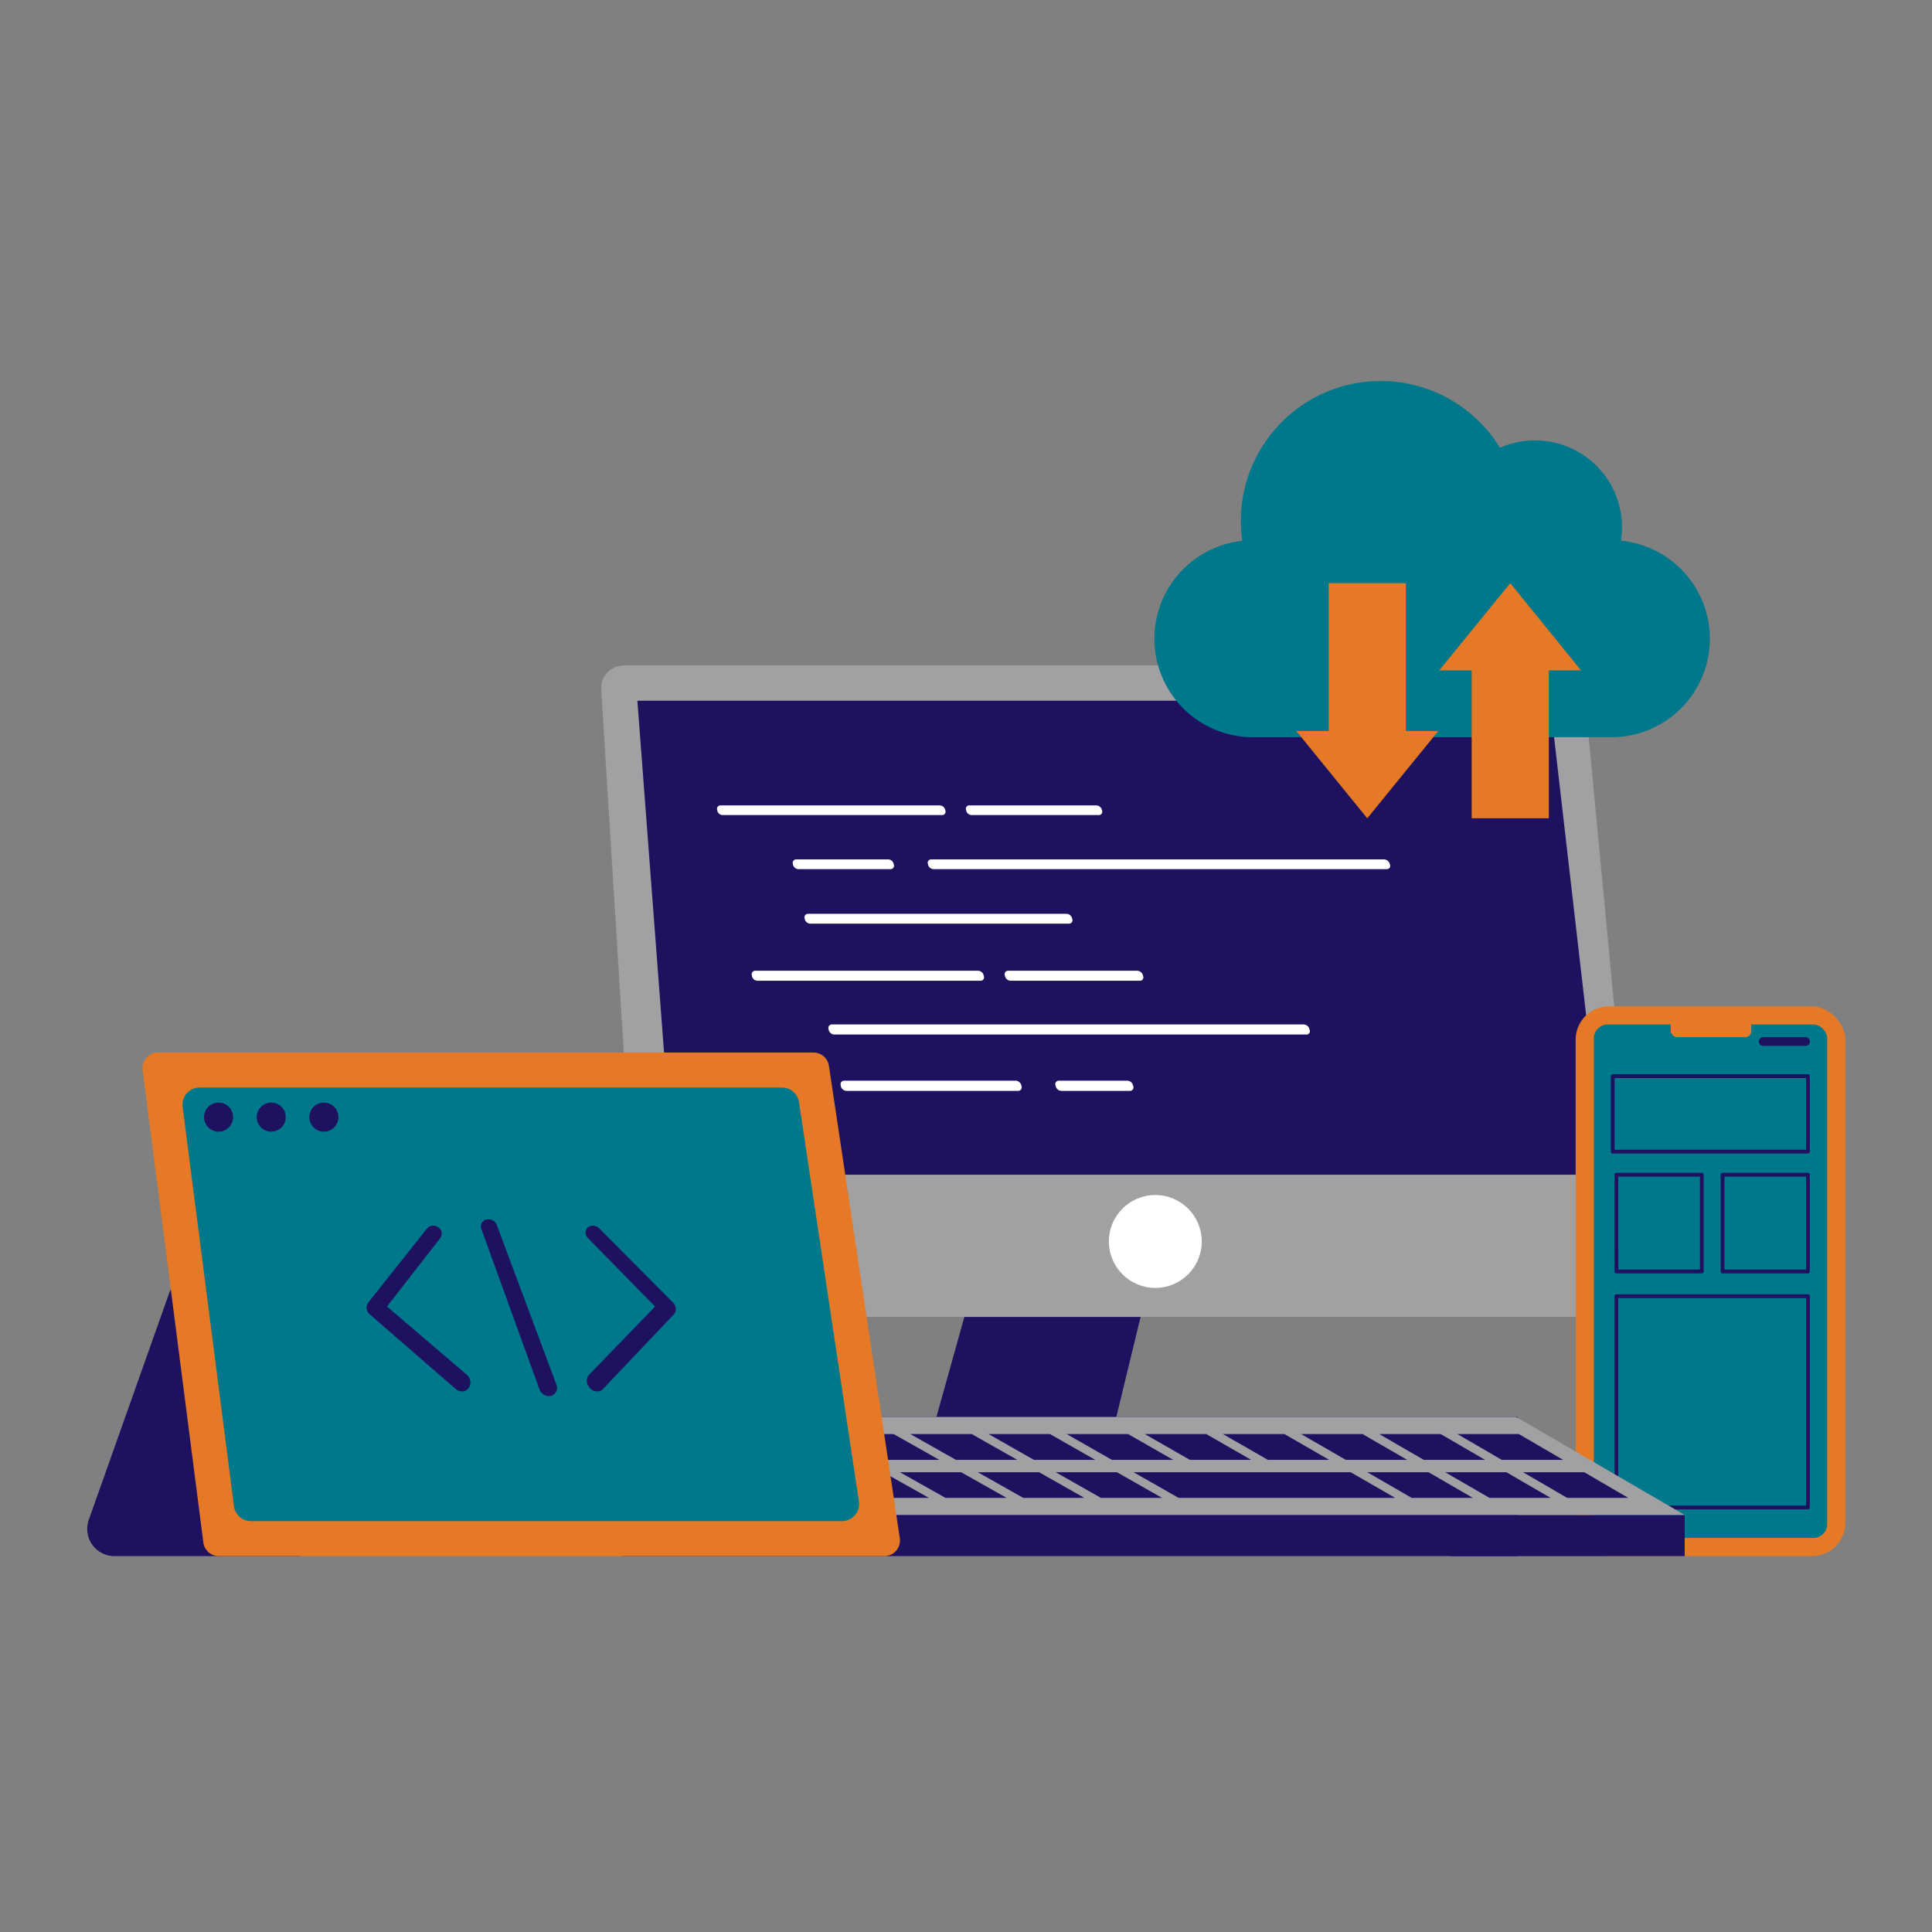 <svg xmlns="http://www.w3.org/2000/svg" version="1.1" xmlns:xlink="http://www.w3.org/1999/xlink" xmlns:svgjs="http://svgjs.com/svgjs" width="512" height="512" x="0" y="0" viewBox="0 0 512 512" style="enable-background:new 0 0 512 512" xml:space="preserve" class=""><rect x="0" y="0" width="512" height="512" fill="#808080" stroke="none"/><g><g data-name="Responsive design (computer, tablet, mobile)"><path fill="#1d1160" d="M295.03 378.84h-47.8l19.74-70.65h45.2z" data-original="#68003c" class="" opacity="1"></path><path fill="#a1a1a4" d="M429.17 349H175.09a5.93 5.93 0 0 1-5.76-5.72l-10-160.39a6 6 0 0 1 5.76-6.53H414a5.91 5.91 0 0 1 5.74 5.51l15.21 160.39a6 6 0 0 1-5.78 6.74z" data-original="#2351fb" class="" opacity="1"></path><path fill="#1d1160" d="m178.44 311.31-9.53-125.61h241.82l14.49 125.61z" data-original="#68003c" class="" opacity="1"></path><circle cx="306.17" cy="329" r="12.31" fill="#ffffff" data-original="#ffffff" class=""></circle><rect width="71.47" height="145.7" x="417.56" y="266.69" fill="#e67925" rx="8.82" data-original="#e67925" class=""></rect><rect width="61.84" height="136.08" x="422.38" y="271.5" fill="#00788c" rx="3.68" data-original="#fdc500" class="" opacity="1"></rect><path fill="#ffffff" d="M249.65 216H191.5a1.49 1.49 0 0 1-1.4-1.14l-.06-.28a.91.91 0 0 1 .93-1.14h58.08a1.55 1.55 0 0 1 1.44 1.14l.06.28a.89.89 0 0 1-.9 1.14zM236 230.33h-24.41a1.53 1.53 0 0 1-1.43-1.15l-.06-.28a.91.91 0 0 1 .93-1.15h24.36a1.53 1.53 0 0 1 1.43 1.15l.07.28a.9.9 0 0 1-.89 1.15zM283.28 244.78h-68.56a1.54 1.54 0 0 1-1.44-1.16l-.06-.29a.92.92 0 0 1 .93-1.16h68.49a1.59 1.59 0 0 1 1.47 1.16l.07.29a.89.89 0 0 1-.9 1.16zM346.23 274.16H221.08a1.55 1.55 0 0 1-1.45-1.19l-.07-.29a.93.93 0 0 1 .94-1.19h125a1.64 1.64 0 0 1 1.5 1.19l.08.29a.88.88 0 0 1-.85 1.19zM269.8 289.09h-45.49a1.56 1.56 0 0 1-1.46-1.2l-.06-.3a.94.94 0 0 1 .94-1.2h45.44a1.61 1.61 0 0 1 1.48 1.2l.07.3a.92.92 0 0 1-.92 1.2zM291.18 216h-33.69a1.54 1.54 0 0 1-1.43-1.14l-.07-.28a.89.89 0 0 1 .9-1.14h33.66a1.58 1.58 0 0 1 1.45 1.14l.07.28a.88.88 0 0 1-.89 1.14zM367.52 230.33H247.39a1.55 1.55 0 0 1-1.44-1.15l-.06-.28a.89.89 0 0 1 .91-1.15h120a1.64 1.64 0 0 1 1.49 1.15l.08.28a.86.86 0 0 1-.85 1.15zM299.43 289.09h-18.16a1.61 1.61 0 0 1-1.49-1.2l-.07-.3a.92.92 0 0 1 .92-1.2h18.14a1.63 1.63 0 0 1 1.49 1.2l.07.3a.9.9 0 0 1-.9 1.2zM259.83 259.91h-59.11a1.53 1.53 0 0 1-1.43-1.18l-.06-.29a.93.93 0 0 1 .94-1.18h59.05a1.58 1.58 0 0 1 1.46 1.18l.07.29a.91.91 0 0 1-.92 1.18zM302.06 259.91h-34.25a1.58 1.58 0 0 1-1.46-1.18l-.07-.29a.9.9 0 0 1 .91-1.18h34.21a1.61 1.61 0 0 1 1.48 1.18l.08.29a.9.9 0 0 1-.9 1.18z" data-original="#ffffff" class=""></path><path fill="#1d1160" d="M479.12 305.69h-51.73a.5.5 0 0 1-.5-.5v-20a.5.5 0 0 1 .5-.5h51.73a.5.5 0 0 1 .5.5v20a.51.51 0 0 1-.5.5zm-51.23-1h50.73v-19h-50.73zM451 337.45h-22.65a.5.5 0 0 1-.5-.5v-25.64a.5.5 0 0 1 .5-.5H451a.5.5 0 0 1 .5.5V337a.5.5 0 0 1-.5.45zm-22.12-1h21.62v-24.64h-21.65zM479.12 337.45H456.5a.5.5 0 0 1-.5-.5v-25.64a.5.5 0 0 1 .5-.5h22.62a.5.5 0 0 1 .5.5V337a.5.5 0 0 1-.5.45zm-22.12-1h21.62v-24.64H457zM479.12 400h-50.77a.5.5 0 0 1-.5-.5v-56a.5.5 0 0 1 .5-.5h50.77a.5.5 0 0 1 .5.5v56a.5.5 0 0 1-.5.5zm-50.27-1h49.77v-55h-49.77zM478.62 277.16h-11.25a1.15 1.15 0 1 1 0-2.29h11.25a1.15 1.15 0 0 1 0 2.29z" data-original="#68003c" class="" opacity="1"></path><rect width="21.33" height="5.53" x="442.78" y="269.34" fill="#e67925" rx="1.63" data-original="#e67925" class=""></rect><path fill="#00788c" d="M429.58 143.3a23.05 23.05 0 0 0-32.08-24.63 37.06 37.06 0 0 0-68.28 24.66 26.1 26.1 0 0 0-23.29 25.94 26.1 26.1 0 0 0 26.1 26.1h95a26.1 26.1 0 0 0 26.1-26.1 26.09 26.09 0 0 0-23.55-25.97z" data-original="#fdc500" class="" opacity="1"></path><path fill="#e67925" d="M352.12 154.54h20.45v42.33h-20.45z" data-original="#e67925" class=""></path><path fill="#e67925" d="m381.16 193.73-18.82 23.13-18.81-23.13zM410.46 216.86h-20.45v-42.33h20.45z" data-original="#e67925" class=""></path><path fill="#e67925" d="m381.41 177.66 18.82-23.12L419 177.66z" data-original="#e67925" class=""></path><path fill="#1d1160" d="M78.69 412.39H30.33a7.22 7.22 0 0 1-6.8-9.63l21.28-60a7.21 7.21 0 0 1 6.8-4.8h45.56a7.23 7.23 0 0 1 6.9 9.34l-18.48 60a7.21 7.21 0 0 1-6.9 5.09zM402.24 412.39H164.89l12.99-36.88h224.36z" data-original="#68003c" class="" opacity="1"></path><path fill="#1d1160" d="M384.51 401.48h61.95v10.91h-61.95z" data-original="#68003c" class="" opacity="1"></path><path fill="#a1a1a4" d="M446.46 401.48H215.89l-38.01-25.97h223.91z" data-original="#2351fb" class="" opacity="1"></path><g fill="#68003c"><path d="M228.27 386.88h-16.25l-12.19-6.84h16.28zM248.93 386.88h-16.25l-12.14-6.84h16.28zM269.59 386.88h-16.25l-12.09-6.84h16.28zM290.26 386.88h-16.25l-12.05-6.84h16.29zM310.92 386.88h-16.25l-12-6.84h16.28zM331.58 386.88h-16.25l-11.95-6.84h16.29zM352.25 386.88H336l-11.91-6.84h16.29zM372.91 386.88h-16.25l-11.86-6.84h16.29zM393.57 386.88h-16.25l-11.81-6.84h16.29zM414.24 386.88h-16.25l-11.77-6.84h16.29zM246.17 396.95h-16.2l-12.11-6.79h16.23zM266.76 396.95h-16.2l-12.06-6.79h16.23zM287.35 396.95h-16.19l-12.02-6.79h16.24zM307.95 396.95h-16.2l-11.97-6.79h16.23zM369.73 396.95h-57.39l-11.92-6.79h57.52zM390.32 396.95h-16.2l-11.78-6.79h16.24zM410.91 396.95h-16.19l-11.73-6.79h16.23zM431.5 396.95h-16.19l-11.68-6.79h16.23z" fill="#1d1160" data-original="#68003c" class="" opacity="1"></path></g><path fill="#e67925" d="M234.36 412.39H58a4.14 4.14 0 0 1-4.11-3.61L37.8 283.6a4.14 4.14 0 0 1 4.1-4.67h173.68a4.13 4.13 0 0 1 4.09 3.53l18.79 125.18a4.15 4.15 0 0 1-4.1 4.75z" data-original="#e67925" class=""></path><path fill="#00788c" d="M62 399.16 48.4 293.33a4.53 4.53 0 0 1 4.5-5.12h154.35a4.54 4.54 0 0 1 4.49 3.86l15.88 105.84a4.54 4.54 0 0 1-4.49 5.21H66.5a4.54 4.54 0 0 1-4.5-3.96z" data-original="#fdc500" class="" opacity="1"></path><path fill="#1d1160" d="M158.29 368.74a2 2 0 0 0 1.48-.61l18.86-19.86a2.28 2.28 0 0 0-.34-3.14l-19.44-19.55a2.33 2.33 0 0 0-3.08-.33 2 2 0 0 0 .09 2.9l17.74 18.09-17.49 18.09c-1.47 1.52-.02 4.41 2.18 4.41zM122.41 368.74c2.2 0 3.07-2.89 1.3-4.41l-21.15-18.09 14.08-18.09a2 2 0 0 0-.49-2.9 2.22 2.22 0 0 0-3 .33l-15.51 19.55a2.29 2.29 0 0 0 .3 3.14l22.87 19.86a2.47 2.47 0 0 0 1.6.61zM145.41 370a2.23 2.23 0 0 0 2-3.19l-15.77-42.2a2.38 2.38 0 0 0-2.76-1.43 1.88 1.88 0 0 0-1.32 2.5l15.38 42.44a2.79 2.79 0 0 0 2.47 1.88z" data-original="#68003c" class="" opacity="1"></path><circle cx="57.92" cy="296.05" r="3.85" fill="#1d1160" data-original="#68003c" class="" opacity="1"></circle><circle cx="71.88" cy="296.05" r="3.85" fill="#1d1160" data-original="#68003c" class="" opacity="1"></circle><circle cx="85.83" cy="296.05" r="3.85" fill="#1d1160" data-original="#68003c" class="" opacity="1"></circle></g></g></svg>
